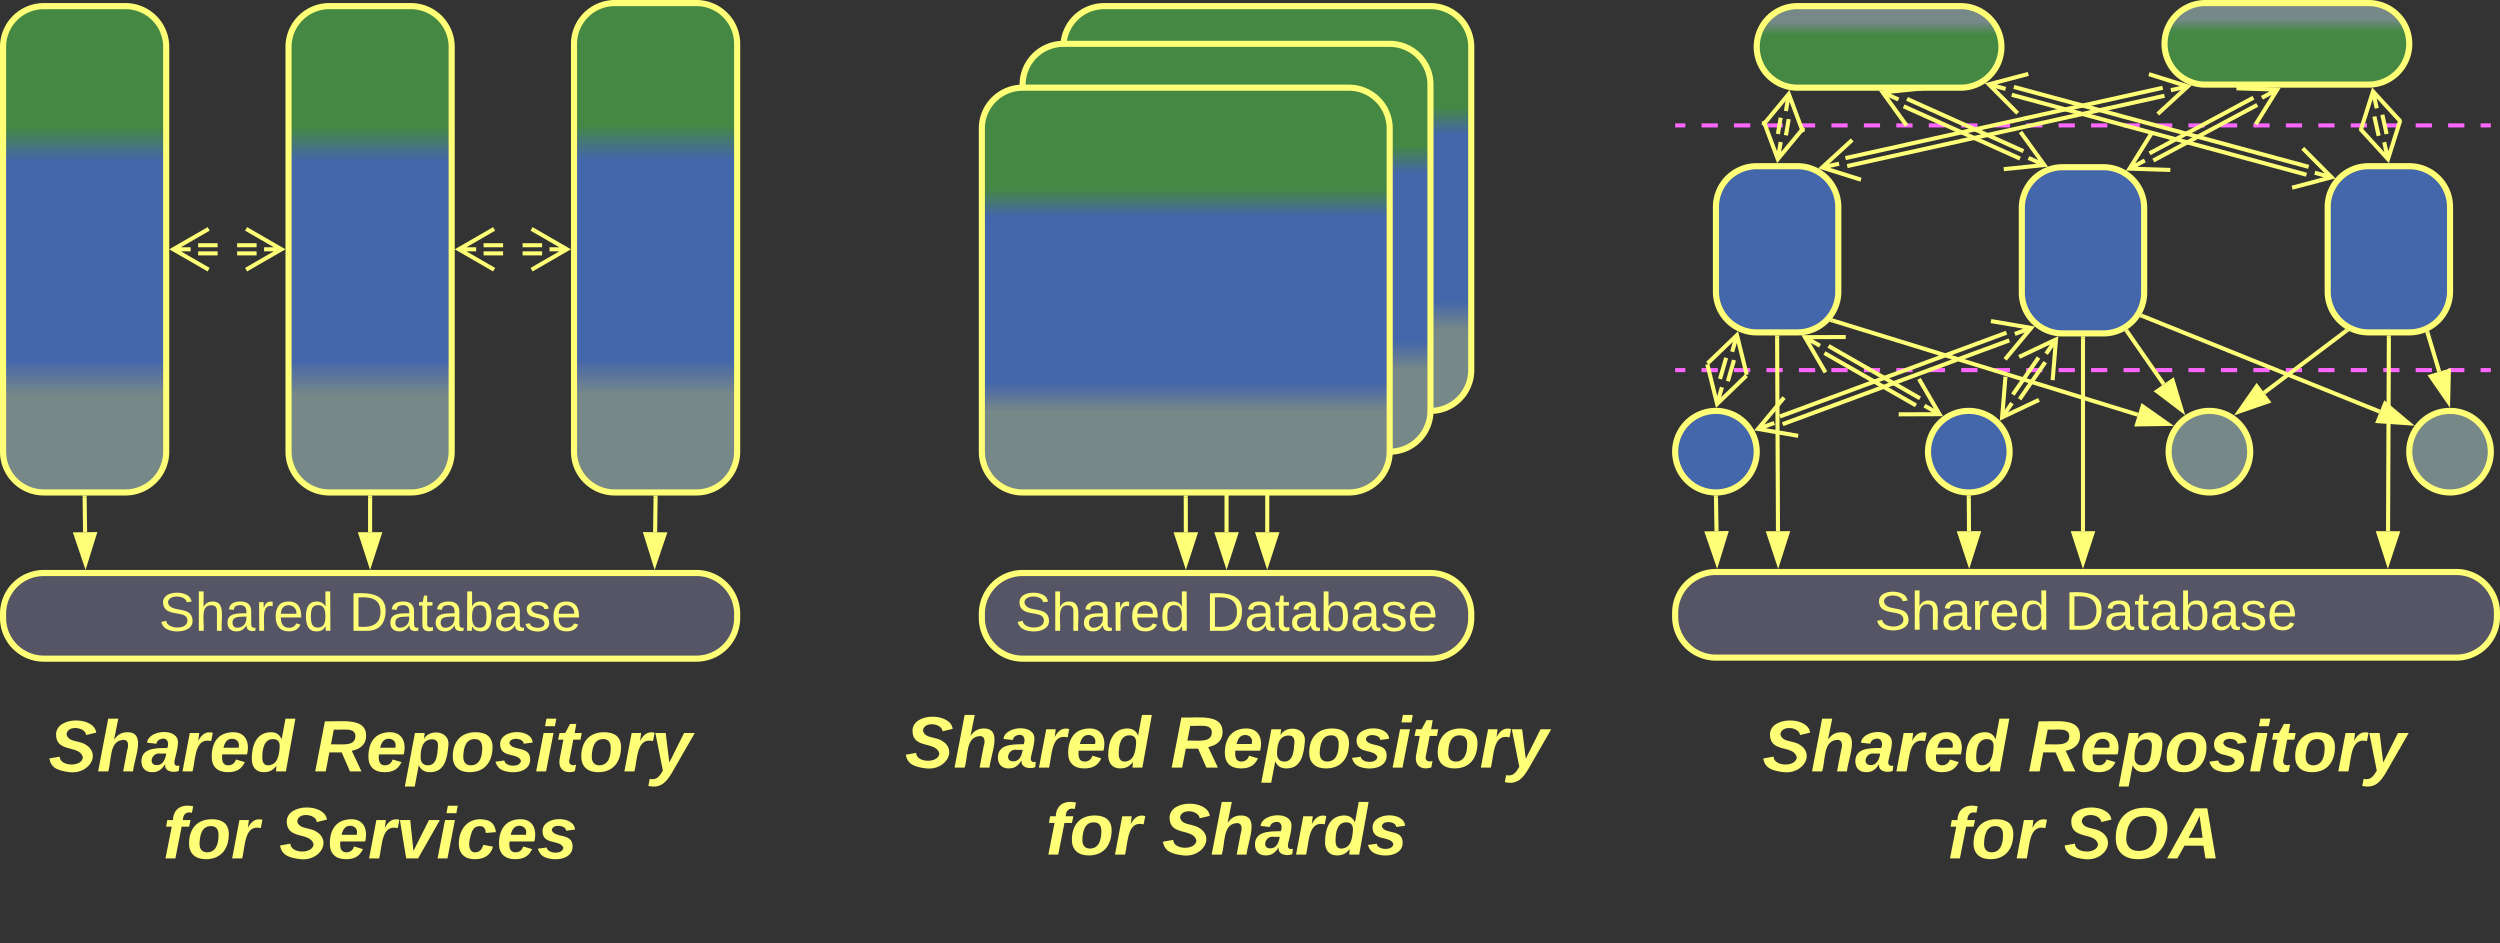 <svg xmlns="http://www.w3.org/2000/svg" xmlns:xlink="http://www.w3.org/1999/xlink" xmlns:lucid="lucid" width="1226" height="462.5"><rect width="100%" height="100%" fill="#333333" stroke="none"/><g transform="translate(-278.5 -458.5)" lucid:page-tab-id="0_0"><path d="M860 702.5l.03 17" stroke="#ff7" stroke-width="2" fill="none"/><path d="M860.98 702.52h-1.95v-1.02h1.95z" stroke="#ff7" stroke-width=".05" fill="#ff7"/><path d="M860.06 734.76l-4.66-14.25h9.27z" stroke="#ff7" stroke-width="2" fill="#ff7"/><path d="M880 682.5v37" stroke="#ff7" stroke-width="2" fill="none"/><path d="M880.98 682.53H879v-1.03H881z" stroke="#ff7" stroke-width=".05" fill="#ff7"/><path d="M880 734.76l-4.63-14.26h9.26z" stroke="#ff7" stroke-width="2" fill="#ff7"/><path d="M900 662.5l-.05 57" stroke="#ff7" stroke-width="2" fill="none"/><path d="M900.97 662.53h-1.95v-1.03H901z" stroke="#ff7" stroke-width=".05" fill="#ff7"/><path d="M899.94 734.76l-4.63-14.27h9.28z" stroke="#ff7" stroke-width="2" fill="#ff7"/><path d="M280 481.5a20 20 0 0 1 20-20h40a20 20 0 0 1 20 20V680a20 20 0 0 1-20 20h-40a20 20 0 0 1-20-20z" stroke="#ff7" stroke-width="3" fill="url(#a)"/><path d="M420 481.5a20 20 0 0 1 20-20h40a20 20 0 0 1 20 20V680a20 20 0 0 1-20 20h-40a20 20 0 0 1-20-20z" stroke="#ff7" stroke-width="3" fill="url(#b)"/><path d="M560 480a20 20 0 0 1 20-20h40a20 20 0 0 1 20 20v200a20 20 0 0 1-20 20h-40a20 20 0 0 1-20-20z" stroke="#ff7" stroke-width="3" fill="url(#c)"/><path d="M600 702.5l-.23 17" stroke="#ff7" stroke-width="2" fill="none"/><path d="M600.96 702.54l-1.95-.03.02-1H601z" stroke="#ff7" stroke-width=".05" fill="#ff7"/><path d="M599.58 734.76l-4.46-14.32 9.27.12z" stroke="#ff7" stroke-width="2" fill="#ff7"/><path d="M280 759.5a20 20 0 0 1 20-20h320a20 20 0 0 1 20 20v2a20 20 0 0 1-20 20H300a20 20 0 0 1-20-20z" stroke="#ff7" stroke-width="3" fill="#556"/><use xlink:href="#d" transform="matrix(1,0,0,1,285,744.5) translate(71.375 23.333)"/><use xlink:href="#e" transform="matrix(1,0,0,1,285,744.5) translate(164.635 23.333)"/><path d="M460 702.5v17" stroke="#ff7" stroke-width="2" fill="none"/><path d="M460.98 702.53h-1.96v-1.03h1.96z" stroke="#ff7" stroke-width=".05" fill="#ff7"/><path d="M460 734.76l-4.63-14.26h9.26z" stroke="#ff7" stroke-width="2" fill="#ff7"/><path d="M320 702.5l.23 17" stroke="#ff7" stroke-width="2" fill="none"/><path d="M321 702.5l-1.96.04-.02-1.04h1.96z" stroke="#ff7" stroke-width=".05" fill="#ff7"/><path d="M320.42 734.76l-4.8-14.2 9.26-.12z" stroke="#ff7" stroke-width="2" fill="#ff7"/><path d="M280 806.5a6 6 0 0 1 6-6h348a6 6 0 0 1 6 6v88a6 6 0 0 1-6 6H286a6 6 0 0 1-6-6z" stroke="#ff7" stroke-opacity="0" stroke-width="3" fill="#788" fill-opacity="0"/><use xlink:href="#f" transform="matrix(1,0,0,1,285,805.5) translate(17.321 31.288)"/><use xlink:href="#g" transform="matrix(1,0,0,1,285,805.5) translate(147.494 31.288)"/><use xlink:href="#h" transform="matrix(1,0,0,1,285,805.5) translate(73.37 73.955)"/><use xlink:href="#i" transform="matrix(1,0,0,1,285,805.5) translate(130.457 73.955)"/><path d="M760 759.5a20 20 0 0 1 20-20h200a20 20 0 0 1 20 20v2a20 20 0 0 1-20 20H780a20 20 0 0 1-20-20z" stroke="#ff7" stroke-width="3" fill="#556"/><use xlink:href="#d" transform="matrix(1,0,0,1,765,744.5) translate(11.375 23.333)"/><use xlink:href="#e" transform="matrix(1,0,0,1,765,744.5) translate(104.635 23.333)"/><path d="M800 481.5a20 20 0 0 1 20-20h160a20 20 0 0 1 20 20V640a20 20 0 0 1-20 20H820a20 20 0 0 1-20-20z" stroke="#ff7" stroke-width="3" fill="url(#j)"/><path d="M780 500a20 20 0 0 1 20-20h160a20 20 0 0 1 20 20v160a20 20 0 0 1-20 20H800a20 20 0 0 1-20-20z" stroke="#ff7" stroke-width="3" fill="url(#k)"/><path d="M760 521.5a20 20 0 0 1 20-20h160a20 20 0 0 1 20 20V680a20 20 0 0 1-20 20H780a20 20 0 0 1-20-20z" stroke="#ff7" stroke-width="3" fill="url(#l)"/><path d="M710 787.5a6 6 0 0 1 6-6h328a6 6 0 0 1 6 6v126a6 6 0 0 1-6 6H716a6 6 0 0 1-6-6z" stroke="#ff7" stroke-opacity="0" stroke-width="3" fill="#788" fill-opacity="0"/><use xlink:href="#f" transform="matrix(1,0,0,1,715,786.5) translate(7.321 48.444)"/><use xlink:href="#g" transform="matrix(1,0,0,1,715,786.5) translate(137.494 48.444)"/><use xlink:href="#h" transform="matrix(1,0,0,1,715,786.5) translate(76.309 91.111)"/><use xlink:href="#m" transform="matrix(1,0,0,1,715,786.5) translate(133.395 91.111)"/><path d="M1101 520h3.98m7.96 0h7.96m7.96 0h7.96m7.96 0h7.96m7.96 0h7.96m7.96 0h7.96m7.96 0h7.96m7.96 0h7.96m7.96 0h7.96m7.96 0h7.96m7.96 0h7.96m7.96 0h7.96m7.96 0h7.96m7.96 0h7.96m7.96 0h7.96m7.96 0h7.96m7.96 0h7.96m7.96 0h7.96m7.96 0h7.96m7.96 0h7.96m7.96 0h7.96m7.96 0h7.96m7.96 0h7.96m7.96 0h7.96m7.96 0h7.96m7.96 0h3.98M1101.03 520H1100M1498.97 520h1.03M1101 640h3.98m7.96 0h7.96m7.96 0h7.96m7.96 0h7.96m7.96 0h7.96m7.96 0h7.96m7.96 0h7.96m7.96 0h7.96m7.96 0h7.96m7.96 0h7.96m7.96 0h7.96m7.96 0h7.96m7.96 0h7.96m7.96 0h7.96m7.96 0h7.96m7.96 0h7.96m7.96 0h7.96m7.96 0h7.96m7.96 0h7.96m7.96 0h7.96m7.96 0h7.96m7.96 0h7.96m7.96 0h7.96m7.96 0h7.96m7.96 0h7.96m7.96 0h3.98M1101.03 640H1100M1498.97 640h1.03" stroke="#f6f" stroke-width="2" fill="none"/><path d="M1120 560a20 20 0 0 1 20-20h20a20 20 0 0 1 20 20v41.5a20 20 0 0 1-20 20h-20a20 20 0 0 1-20-20zM1270 560.5a20 20 0 0 1 20-20h20a20 20 0 0 1 20 20V602a20 20 0 0 1-20 20h-20a20 20 0 0 1-20-20zM1420 560a20 20 0 0 1 20-20h20a20 20 0 0 1 20 20v41.5a20 20 0 0 1-20 20h-20a20 20 0 0 1-20-20z" stroke="#ff7" stroke-width="3" fill="#46a"/><path d="M1140 481.5a20 20 0 0 1 20-20h80a20 20 0 0 1 20 20 20 20 0 0 1-20 20h-80a20 20 0 0 1-20-20z" stroke="#ff7" stroke-width="3" fill="url(#n)"/><path d="M1340 480a20 20 0 0 1 20-20h80a20 20 0 0 1 20 20 20 20 0 0 1-20 20h-80a20 20 0 0 1-20-20z" stroke="#ff7" stroke-width="3" fill="url(#o)"/><path d="M1100 680a20 20 0 0 1 20-20 20 20 0 0 1 20 20 20 20 0 0 1-20 20 20 20 0 0 1-20-20zM1224 680a20 20 0 0 1 20-20 20 20 0 0 1 20 20 20 20 0 0 1-20 20 20 20 0 0 1-20-20z" stroke="#ff7" stroke-width="3" fill="#46a"/><path d="M1342 680a20 20 0 0 1 20-20 20 20 0 0 1 20 20 20 20 0 0 1-20 20 20 20 0 0 1-20-20zM1460 680a20 20 0 0 1 20-20 20 20 0 0 1 20 20 20 20 0 0 1-20 20 20 20 0 0 1-20-20z" stroke="#ff7" stroke-width="3" fill="#788"/><path d="M1100 759a20 20 0 0 1 20-20h363a20 20 0 0 1 20 20v2a20 20 0 0 1-20 20h-363a20 20 0 0 1-20-20z" stroke="#ff7" stroke-width="3" fill="#556"/><use xlink:href="#d" transform="matrix(1,0,0,1,1105,744) translate(92.875 23.333)"/><use xlink:href="#e" transform="matrix(1,0,0,1,1105,744) translate(186.135 23.333)"/><path d="M1120.02 702.5l.27 16.5" stroke="#ff7" stroke-width="2" fill="none"/><path d="M1120 701.5l.97-.07.02 1.08-1.96.05-.02-1.12z" stroke="#ff7" stroke-width=".05" fill="#ff7"/><path d="M1120.55 734.26l-4.88-14.18 9.27-.16z" stroke="#ff7" stroke-width="2" fill="#ff7"/><path d="M1244 702.5l.1 16.5" stroke="#ff7" stroke-width="2" fill="none"/><path d="M1244 701.5l.97-.07v1.1h-1.94v-1.1z" stroke="#ff7" stroke-width=".05" fill="#ff7"/><path d="M1244.17 734.26l-4.7-14.24 9.26-.05z" stroke="#ff7" stroke-width="2" fill="#ff7"/><path d="M1450 624l-.4 95" stroke="#ff7" stroke-width="2" fill="none"/><path d="M1450.97 624.03h-1.95V623h1.96z" stroke="#ff7" stroke-width=".05" fill="#ff7"/><path d="M1449.52 734.26l-4.57-14.28 9.27.04z" stroke="#ff7" stroke-width="2" fill="#ff7"/><path d="M1300 624.5V719" stroke="#ff7" stroke-width="2" fill="none"/><path d="M1300.97 624.52h-1.94v-1.02h1.94z" stroke="#ff7" stroke-width=".05" fill="#ff7"/><path d="M1300 734.26l-4.63-14.26h9.27z" stroke="#ff7" stroke-width="2" fill="#ff7"/><path d="M1150 624l.42 95" stroke="#ff7" stroke-width="2" fill="none"/><path d="M1150.98 624.02h-1.95V623h1.94z" stroke="#ff7" stroke-width=".05" fill="#ff7"/><path d="M1150.5 734.26l-4.7-14.24 9.26-.04z" stroke="#ff7" stroke-width="2" fill="#ff7"/><path d="M1120 806.5a6 6 0 0 1 6-6h348a6 6 0 0 1 6 6v88a6 6 0 0 1-6 6h-348a6 6 0 0 1-6-6z" stroke="#ff7" stroke-opacity="0" stroke-width="3" fill="#788" fill-opacity="0"/><use xlink:href="#f" transform="matrix(1,0,0,1,1125,805.5) translate(17.821 31.288)"/><use xlink:href="#g" transform="matrix(1,0,0,1,1125,805.5) translate(147.994 31.288)"/><use xlink:href="#h" transform="matrix(1,0,0,1,1125,805.5) translate(108.488 73.955)"/><use xlink:href="#p" transform="matrix(1,0,0,1,1125,805.5) translate(165.574 73.955)"/><path d="M375.66 578.75h9.56m9.56 0h9.56M375.66 582.75h9.56m9.56 0h9.56M380.82 590.75l-17.32-10 17.32-10m-17.32 10h8.5M399.18 570.75l17.32 10-17.32 10m17.32-10H408M515.66 578.75h9.56m9.56 0h9.56M515.66 582.75h9.56m9.56 0h9.56M520.82 590.75l-17.32-10 17.32-10m-17.32 10h8.5M539.18 570.75l17.32 10-17.32 10m17.32-10H548M1213.7 506.98l57.07 25.64M1212.05 510.63l57.08 25.64M1213.48 520.04l-11.7-16.22 19.9-2.02m-19.9 2.02l7.75 3.48M1269.34 523.2l11.7 16.23-19.9 2.03m19.9-2.03l-7.76-3.48M1266.1 501.12l144.56 39.2M1265.06 504.98l144.55 39.2M1267.95 514.05l-14.1-14.2 19.33-5.1m-19.33 5.1l8.2 2.24M1407.77 531.25l14.1 14.18-19.33 5.12m19.33-5.12l-8.2-2.22M1155.67 516.9l-1.34 7.97M1151.73 516.23l-1.35 7.97M1142.98 520l12.74-15.43 6.98 18.75m-6.98-18.75l-1.4 8.38" stroke="#ff7" stroke-width="2" fill="none"/><path d="M1163.08 521.1l-12.75 15.43-6.98-18.75m6.98 18.75l1.42-8.38M1339.96 505.47l-155.58 34.48M1339.1 501.56l-155.58 34.48M1332.33 494.87l19.07 6-14.74 13.53m14.74-13.5l-8.3 1.82M1191.15 546.64l-19.07-6 14.74-13.52m-14.74 13.5l8.3-1.83M1385.46 509.95l-50.96 27.27M1383.57 506.42l-50.95 27.28M1375.25 501.8l20 .64-10.56 17m10.54-17l-7.5 4M1342.83 541.84l-20-.64 10.56-17m-10.56 17l7.5-4M1446.8 514.76l2.1 9.48M1442.9 515.62l2.1 9.5M1436.2 522.4l6.02-19.08 13.5 14.75m-13.5-14.75l1.84 8.3" stroke="#ff7" stroke-width="2" fill="none"/><path d="M1455.6 517.48l-6.03 19.07-13.5-14.76m13.5 14.75l-1.84-8.3M1128.85 635.08l-3 10.37M1125 633.97l-3 10.37M1115.9 636.7l14.4-13.86 4.8 19.42m-4.8-19.42l-2.35 8.17M1134.97 642.7l-14.4 13.87-4.8-19.4m4.8 19.4l2.35-8.16M1263.87 625.42l-111.16 41.1M1262.5 621.66l-111.17 41.1M1254.87 615.95l19.72 3.37-12.8 15.4m12.8-15.4l-8 2.95M1160.33 672.23l-19.72-3.38 12.8-15.38m-12.8 15.38l8-2.94M1177.27 615.7l149.65 46.2" stroke="#ff7" stroke-width="2" fill="none"/><path d="M1177.58 614.78l-.58 1.87-1.38-.43 1.38-1.62z" stroke="#ff7" stroke-width=".05" fill="#ff7"/><path d="M1341.5 666.4l-15 .23 2.75-8.86z" stroke="#ff7" stroke-width="2" fill="#ff7"/><path d="M1175.2 628.15l44.86 25.68M1173.2 631.62l44.88 25.68M1173.7 641.13l-10.05-17.28 20-.08m-20 .08l7.37 4.22M1219.56 644.33l10.06 17.28-20 .08m20-.07l-7.37-4.2M1281.48 636.12l-12.57 18.17M1278.2 633.85L1265.6 652M1268.68 633.53l18.08-8.55-1.64 19.94m1.64-19.94l-4.84 7M1278.42 654.6l-18.08 8.55 1.64-19.93m-1.64 19.93l4.84-7M1321.7 621.14l17.9 25.78" stroke="#ff7" stroke-width="2" fill="none"/><path d="M1322.52 620.6l-1.6 1.12-.62-.9 1.67-1z" stroke="#ff7" stroke-width=".05" fill="#ff7"/><path d="M1348.3 659.47l-11.95-9.08 7.62-5.3z" stroke="#ff7" stroke-width="2" fill="#ff7"/><path d="M1329.25 613.5l116.26 46.86" stroke="#ff7" stroke-width="2" fill="none"/><path d="M1329.64 612.6l-.73 1.82-1.1-.44 1.04-1.7z" stroke="#ff7" stroke-width=".05" fill="#ff7"/><path d="M1459.67 666.07l-14.97-1.03 3.47-8.6z" stroke="#ff7" stroke-width="2" fill="#ff7"/><path d="M1428.86 620.9l-40.06 30.2" stroke="#ff7" stroke-width="2" fill="none"/><path d="M1430.24 620.66l.36.15-1.18.9-1.17-1.56.5-.38z" stroke="#ff7" stroke-width=".05" fill="#ff7"/><path d="M1376.6 660.28l8.6-12.3 5.6 7.4z" stroke="#ff7" stroke-width="2" fill="#ff7"/><path d="M1469.07 622.02l5.62 18.75" stroke="#ff7" stroke-width="2" fill="none"/><path d="M1470 621.77l-1.86.56-.26-.9 1.8-.74z" stroke="#ff7" stroke-width=".05" fill="#ff7"/><path d="M1479.07 655.4l-8.53-12.34 8.88-2.66z" stroke="#ff7" stroke-width="2" fill="#ff7"/><defs><linearGradient gradientUnits="userSpaceOnUse" id="a" x1="280" y1="700" x2="280" y2="461.5"><stop offset="19.93%" stop-color="#788"/><stop offset="27.17%" stop-color="#46a"/><stop offset="68.12%" stop-color="#46a"/><stop offset="75%" stop-color="#484"/></linearGradient><linearGradient gradientUnits="userSpaceOnUse" id="b" x1="420" y1="700" x2="420" y2="461.5"><stop offset="19.93%" stop-color="#788"/><stop offset="27.17%" stop-color="#46a"/><stop offset="68.12%" stop-color="#46a"/><stop offset="75%" stop-color="#484"/></linearGradient><linearGradient gradientUnits="userSpaceOnUse" id="c" x1="560" y1="700" x2="560" y2="460"><stop offset="19.93%" stop-color="#788"/><stop offset="27.17%" stop-color="#46a"/><stop offset="68.12%" stop-color="#46a"/><stop offset="75%" stop-color="#484"/></linearGradient><path d="M185-189c-5-48-123-54-124 2 14 75 158 14 163 119 3 78-121 87-175 55-17-10-28-26-33-46l33-7c5 56 141 63 141-1 0-78-155-14-162-118-5-82 145-84 179-34 5 7 8 16 11 25" id="q" fill="#ff7"/><path d="M106-169C34-169 62-67 57 0H25v-261h32l-1 103c12-21 28-36 61-36 89 0 53 116 60 194h-32v-121c2-32-8-49-39-48" id="r" fill="#ff7"/><path d="M141-36C126-15 110 5 73 4 37 3 15-17 15-53c-1-64 63-63 125-63 3-35-9-54-41-54-24 1-41 7-42 31l-33-3c5-37 33-52 76-52 45 0 72 20 72 64v82c-1 20 7 32 28 27v20c-31 9-61-2-59-35zM48-53c0 20 12 33 32 33 41-3 63-29 60-74-43 2-92-5-92 41" id="s" fill="#ff7"/><path d="M114-163C36-179 61-72 57 0H25l-1-190h30c1 12-1 29 2 39 6-27 23-49 58-41v29" id="t" fill="#ff7"/><path d="M100-194c63 0 86 42 84 106H49c0 40 14 67 53 68 26 1 43-12 49-29l28 8c-11 28-37 45-77 45C44 4 14-33 15-96c1-61 26-98 85-98zm52 81c6-60-76-77-97-28-3 7-6 17-6 28h103" id="u" fill="#ff7"/><path d="M85-194c31 0 48 13 60 33l-1-100h32l1 261h-30c-2-10 0-23-3-31C134-8 116 4 85 4 32 4 16-35 15-94c0-66 23-100 70-100zm9 24c-40 0-46 34-46 75 0 40 6 74 45 74 42 0 51-32 51-76 0-42-9-74-50-73" id="v" fill="#ff7"/><g id="d"><use transform="matrix(0.074,0,0,0.074,0,0)" xlink:href="#q"/><use transform="matrix(0.074,0,0,0.074,17.778,0)" xlink:href="#r"/><use transform="matrix(0.074,0,0,0.074,32.593,0)" xlink:href="#s"/><use transform="matrix(0.074,0,0,0.074,47.407,0)" xlink:href="#t"/><use transform="matrix(0.074,0,0,0.074,56.222,0)" xlink:href="#u"/><use transform="matrix(0.074,0,0,0.074,71.037,0)" xlink:href="#v"/></g><path d="M30-248c118-7 216 8 213 122C240-48 200 0 122 0H30v-248zM63-27c89 8 146-16 146-99s-60-101-146-95v194" id="w" fill="#ff7"/><path d="M59-47c-2 24 18 29 38 22v24C64 9 27 4 27-40v-127H5v-23h24l9-43h21v43h35v23H59v120" id="x" fill="#ff7"/><path d="M115-194c53 0 69 39 70 98 0 66-23 100-70 100C84 3 66-7 56-30L54 0H23l1-261h32v101c10-23 28-34 59-34zm-8 174c40 0 45-34 45-75 0-40-5-75-45-74-42 0-51 32-51 76 0 43 10 73 51 73" id="y" fill="#ff7"/><path d="M135-143c-3-34-86-38-87 0 15 53 115 12 119 90S17 21 10-45l28-5c4 36 97 45 98 0-10-56-113-15-118-90-4-57 82-63 122-42 12 7 21 19 24 35" id="z" fill="#ff7"/><g id="e"><use transform="matrix(0.074,0,0,0.074,0,0)" xlink:href="#w"/><use transform="matrix(0.074,0,0,0.074,19.185,0)" xlink:href="#s"/><use transform="matrix(0.074,0,0,0.074,34,0)" xlink:href="#x"/><use transform="matrix(0.074,0,0,0.074,41.407,0)" xlink:href="#s"/><use transform="matrix(0.074,0,0,0.074,56.222,0)" xlink:href="#y"/><use transform="matrix(0.074,0,0,0.074,71.037,0)" xlink:href="#s"/><use transform="matrix(0.074,0,0,0.074,85.852,0)" xlink:href="#z"/><use transform="matrix(0.074,0,0,0.074,99.185,0)" xlink:href="#u"/></g><path d="M178-136c88 48 22 151-73 140C49-3 12-15 4-64l51-9c1 50 111 53 115 3-16-63-132-20-133-112 0-93 190-91 199-10l-50 12c-4-41-93-50-97-4 7 38 59 32 89 48" id="A" fill="#ff7"/><path d="M150-105c8-23 8-54-22-51-68 7-54 98-72 156H6l50-261h50L85-158c15-20 33-36 66-36 95 0 34 128 28 194h-49" id="B" fill="#ff7"/><path d="M166-52c-4 17 5 29 24 23l-3 27c-30 11-74 1-67-34C105-15 91 4 56 4 23 4 3-15 2-49c0-64 63-67 128-67 10-22 3-53-29-45-13 3-22 10-25 24l-46-5c5-64 156-77 153 0-1 33-11 60-17 90zM97-88c-44-9-64 57-19 57 31 0 42-28 47-57H97" id="C" fill="#ff7"/><path d="M84-151c13-25 34-51 72-40l-8 41C67-170 71-64 56 0H6l36-190h47" id="D" fill="#ff7"/><path d="M114-194c63-2 87 48 72 110H63c-3 28 1 55 31 54 21-1 32-13 37-29l44 13C160-14 137 4 91 4 41 4 11-22 11-73c0-71 33-119 103-121zm30 77c14-47-50-61-67-22-3 6-6 13-8 22h75" id="E" fill="#ff7"/><path d="M132-28C118-9 101 4 69 4 30 4 10-23 10-62c0-70 24-129 92-132 31-1 47 14 56 35l19-102h49L179 0h-49zM62-69c0 22 7 39 29 39 45-2 54-45 57-90 2-27-10-40-33-40-44 0-53 48-53 91" id="F" fill="#ff7"/><g id="f"><use transform="matrix(0.099,0,0,0.099,0,0)" xlink:href="#A"/><use transform="matrix(0.099,0,0,0.099,23.704,0)" xlink:href="#B"/><use transform="matrix(0.099,0,0,0.099,45.333,0)" xlink:href="#C"/><use transform="matrix(0.099,0,0,0.099,65.086,0)" xlink:href="#D"/><use transform="matrix(0.099,0,0,0.099,78.914,0)" xlink:href="#E"/><use transform="matrix(0.099,0,0,0.099,98.667,0)" xlink:href="#F"/></g><path d="M258-177c0 46-32 67-71 75L235 0h-57l-41-94H76L58 0H6l48-248c89 2 204-19 204 71zm-53 3c0-46-63-30-107-33l-14 73c51-2 120 13 121-40" id="G" fill="#ff7"/><path d="M156-122c2-23-7-37-28-37-47 0-58 44-58 89 0 24 12 40 36 40 43 0 47-49 50-92zM-8 75l50-265h48c0 10-3 24-3 30 22-50 127-45 121 29-6 73-21 135-92 135-29 0-46-14-55-35L41 75H-8" id="H" fill="#ff7"/><path d="M124-194c51 0 84 22 84 74C207-44 167 4 94 4 43 4 11-23 11-74c0-74 41-120 113-120zM99-30c46 0 58-42 58-86 0-27-11-44-37-44-44 0-55 40-57 84-1 27 10 45 36 46" id="I" fill="#ff7"/><path d="M144-137c-1-29-70-35-71-2 16 41 103 10 103 80C176 9 79 16 32-9 18-17 9-31 4-48l44-6c3 32 80 36 82 1-15-42-103-11-103-82 0-77 157-79 161-8" id="J" fill="#ff7"/><path d="M50-224l7-37h49l-7 37H50zM6 0l37-190h49L55 0H6" id="K" fill="#ff7"/><path d="M72-63c-8 23 5 39 32 30L98-1C54 14 12-6 23-64l18-93H15l7-33h28l24-45h31l-8 45h35l-6 33H90" id="L" fill="#ff7"/><path d="M100 10C77 47 50 87-15 72l7-35c37 9 51-18 65-41L20-190h51L89-44l73-146h53" id="M" fill="#ff7"/><g id="g"><use transform="matrix(0.099,0,0,0.099,0,0)" xlink:href="#G"/><use transform="matrix(0.099,0,0,0.099,25.58,0)" xlink:href="#E"/><use transform="matrix(0.099,0,0,0.099,45.333,0)" xlink:href="#H"/><use transform="matrix(0.099,0,0,0.099,66.963,0)" xlink:href="#I"/><use transform="matrix(0.099,0,0,0.099,88.593,0)" xlink:href="#J"/><use transform="matrix(0.099,0,0,0.099,108.346,0)" xlink:href="#K"/><use transform="matrix(0.099,0,0,0.099,118.222,0)" xlink:href="#L"/><use transform="matrix(0.099,0,0,0.099,129.975,0)" xlink:href="#I"/><use transform="matrix(0.099,0,0,0.099,151.605,0)" xlink:href="#D"/><use transform="matrix(0.099,0,0,0.099,165.432,0)" xlink:href="#M"/></g><path d="M93-157L62 0H13l31-157H16l6-33h28c2-54 40-81 100-68l-6 32c-29-8-44 9-45 36h38l-7 33H93" id="N" fill="#ff7"/><g id="h"><use transform="matrix(0.099,0,0,0.099,0,0)" xlink:href="#N"/><use transform="matrix(0.099,0,0,0.099,11.753,0)" xlink:href="#I"/><use transform="matrix(0.099,0,0,0.099,33.383,0)" xlink:href="#D"/></g><path d="M109 0H50L19-190h51L86-37l77-153h54" id="O" fill="#ff7"/><path d="M67-101c-8 29-7 73 27 71 23-2 32-16 39-37l48 9C170-19 141 4 91 4 36 4 7-28 12-86c6-75 61-124 140-103 26 7 40 29 43 59l-50 4c-1-20-9-34-29-34-35 0-41 29-49 59" id="P" fill="#ff7"/><g id="i"><use transform="matrix(0.099,0,0,0.099,0,0)" xlink:href="#A"/><use transform="matrix(0.099,0,0,0.099,23.704,0)" xlink:href="#E"/><use transform="matrix(0.099,0,0,0.099,43.457,0)" xlink:href="#D"/><use transform="matrix(0.099,0,0,0.099,57.284,0)" xlink:href="#O"/><use transform="matrix(0.099,0,0,0.099,77.037,0)" xlink:href="#K"/><use transform="matrix(0.099,0,0,0.099,86.914,0)" xlink:href="#P"/><use transform="matrix(0.099,0,0,0.099,106.667,0)" xlink:href="#E"/><use transform="matrix(0.099,0,0,0.099,126.42,0)" xlink:href="#J"/></g><linearGradient gradientUnits="userSpaceOnUse" id="j" x1="800" y1="660" x2="800" y2="461.5"><stop offset="19.93%" stop-color="#788"/><stop offset="27.17%" stop-color="#46a"/><stop offset="68.12%" stop-color="#46a"/><stop offset="75%" stop-color="#484"/></linearGradient><linearGradient gradientUnits="userSpaceOnUse" id="k" x1="780" y1="680" x2="780" y2="480"><stop offset="19.93%" stop-color="#788"/><stop offset="27.17%" stop-color="#46a"/><stop offset="68.12%" stop-color="#46a"/><stop offset="75%" stop-color="#484"/></linearGradient><linearGradient gradientUnits="userSpaceOnUse" id="l" x1="760" y1="700" x2="760" y2="501.5"><stop offset="19.93%" stop-color="#788"/><stop offset="27.17%" stop-color="#46a"/><stop offset="68.12%" stop-color="#46a"/><stop offset="75%" stop-color="#484"/></linearGradient><g id="m"><use transform="matrix(0.099,0,0,0.099,0,0)" xlink:href="#A"/><use transform="matrix(0.099,0,0,0.099,23.704,0)" xlink:href="#B"/><use transform="matrix(0.099,0,0,0.099,45.333,0)" xlink:href="#C"/><use transform="matrix(0.099,0,0,0.099,65.086,0)" xlink:href="#D"/><use transform="matrix(0.099,0,0,0.099,78.914,0)" xlink:href="#F"/><use transform="matrix(0.099,0,0,0.099,100.543,0)" xlink:href="#J"/></g><linearGradient gradientUnits="userSpaceOnUse" id="n" x1="1140" y1="461.5" x2="1140" y2="501.5"><stop offset="19.29%" stop-color="#788"/><stop offset="35%" stop-color="#484"/></linearGradient><linearGradient gradientUnits="userSpaceOnUse" id="o" x1="1340" y1="460" x2="1340" y2="500"><stop offset="19.29%" stop-color="#788"/><stop offset="35%" stop-color="#484"/></linearGradient><path d="M18-101c0-91 52-150 145-150 68 0 111 34 111 101C274-54 221 4 128 4 59 4 18-33 18-101zm202-32c4-46-15-77-59-77-65 0-88 46-91 108-2 41 22 65 60 65 60 0 84-40 90-96" id="Q" fill="#ff7"/><path d="M183 0l-10-63H79L44 0H-7l138-248h61L234 0h-51zm-14-102l-15-108c-16 38-36 73-55 108h70" id="R" fill="#ff7"/><g id="p"><use transform="matrix(0.099,0,0,0.099,0,0)" xlink:href="#A"/><use transform="matrix(0.099,0,0,0.099,23.704,0)" xlink:href="#Q"/><use transform="matrix(0.099,0,0,0.099,51.358,0)" xlink:href="#R"/></g></defs></g></svg>
